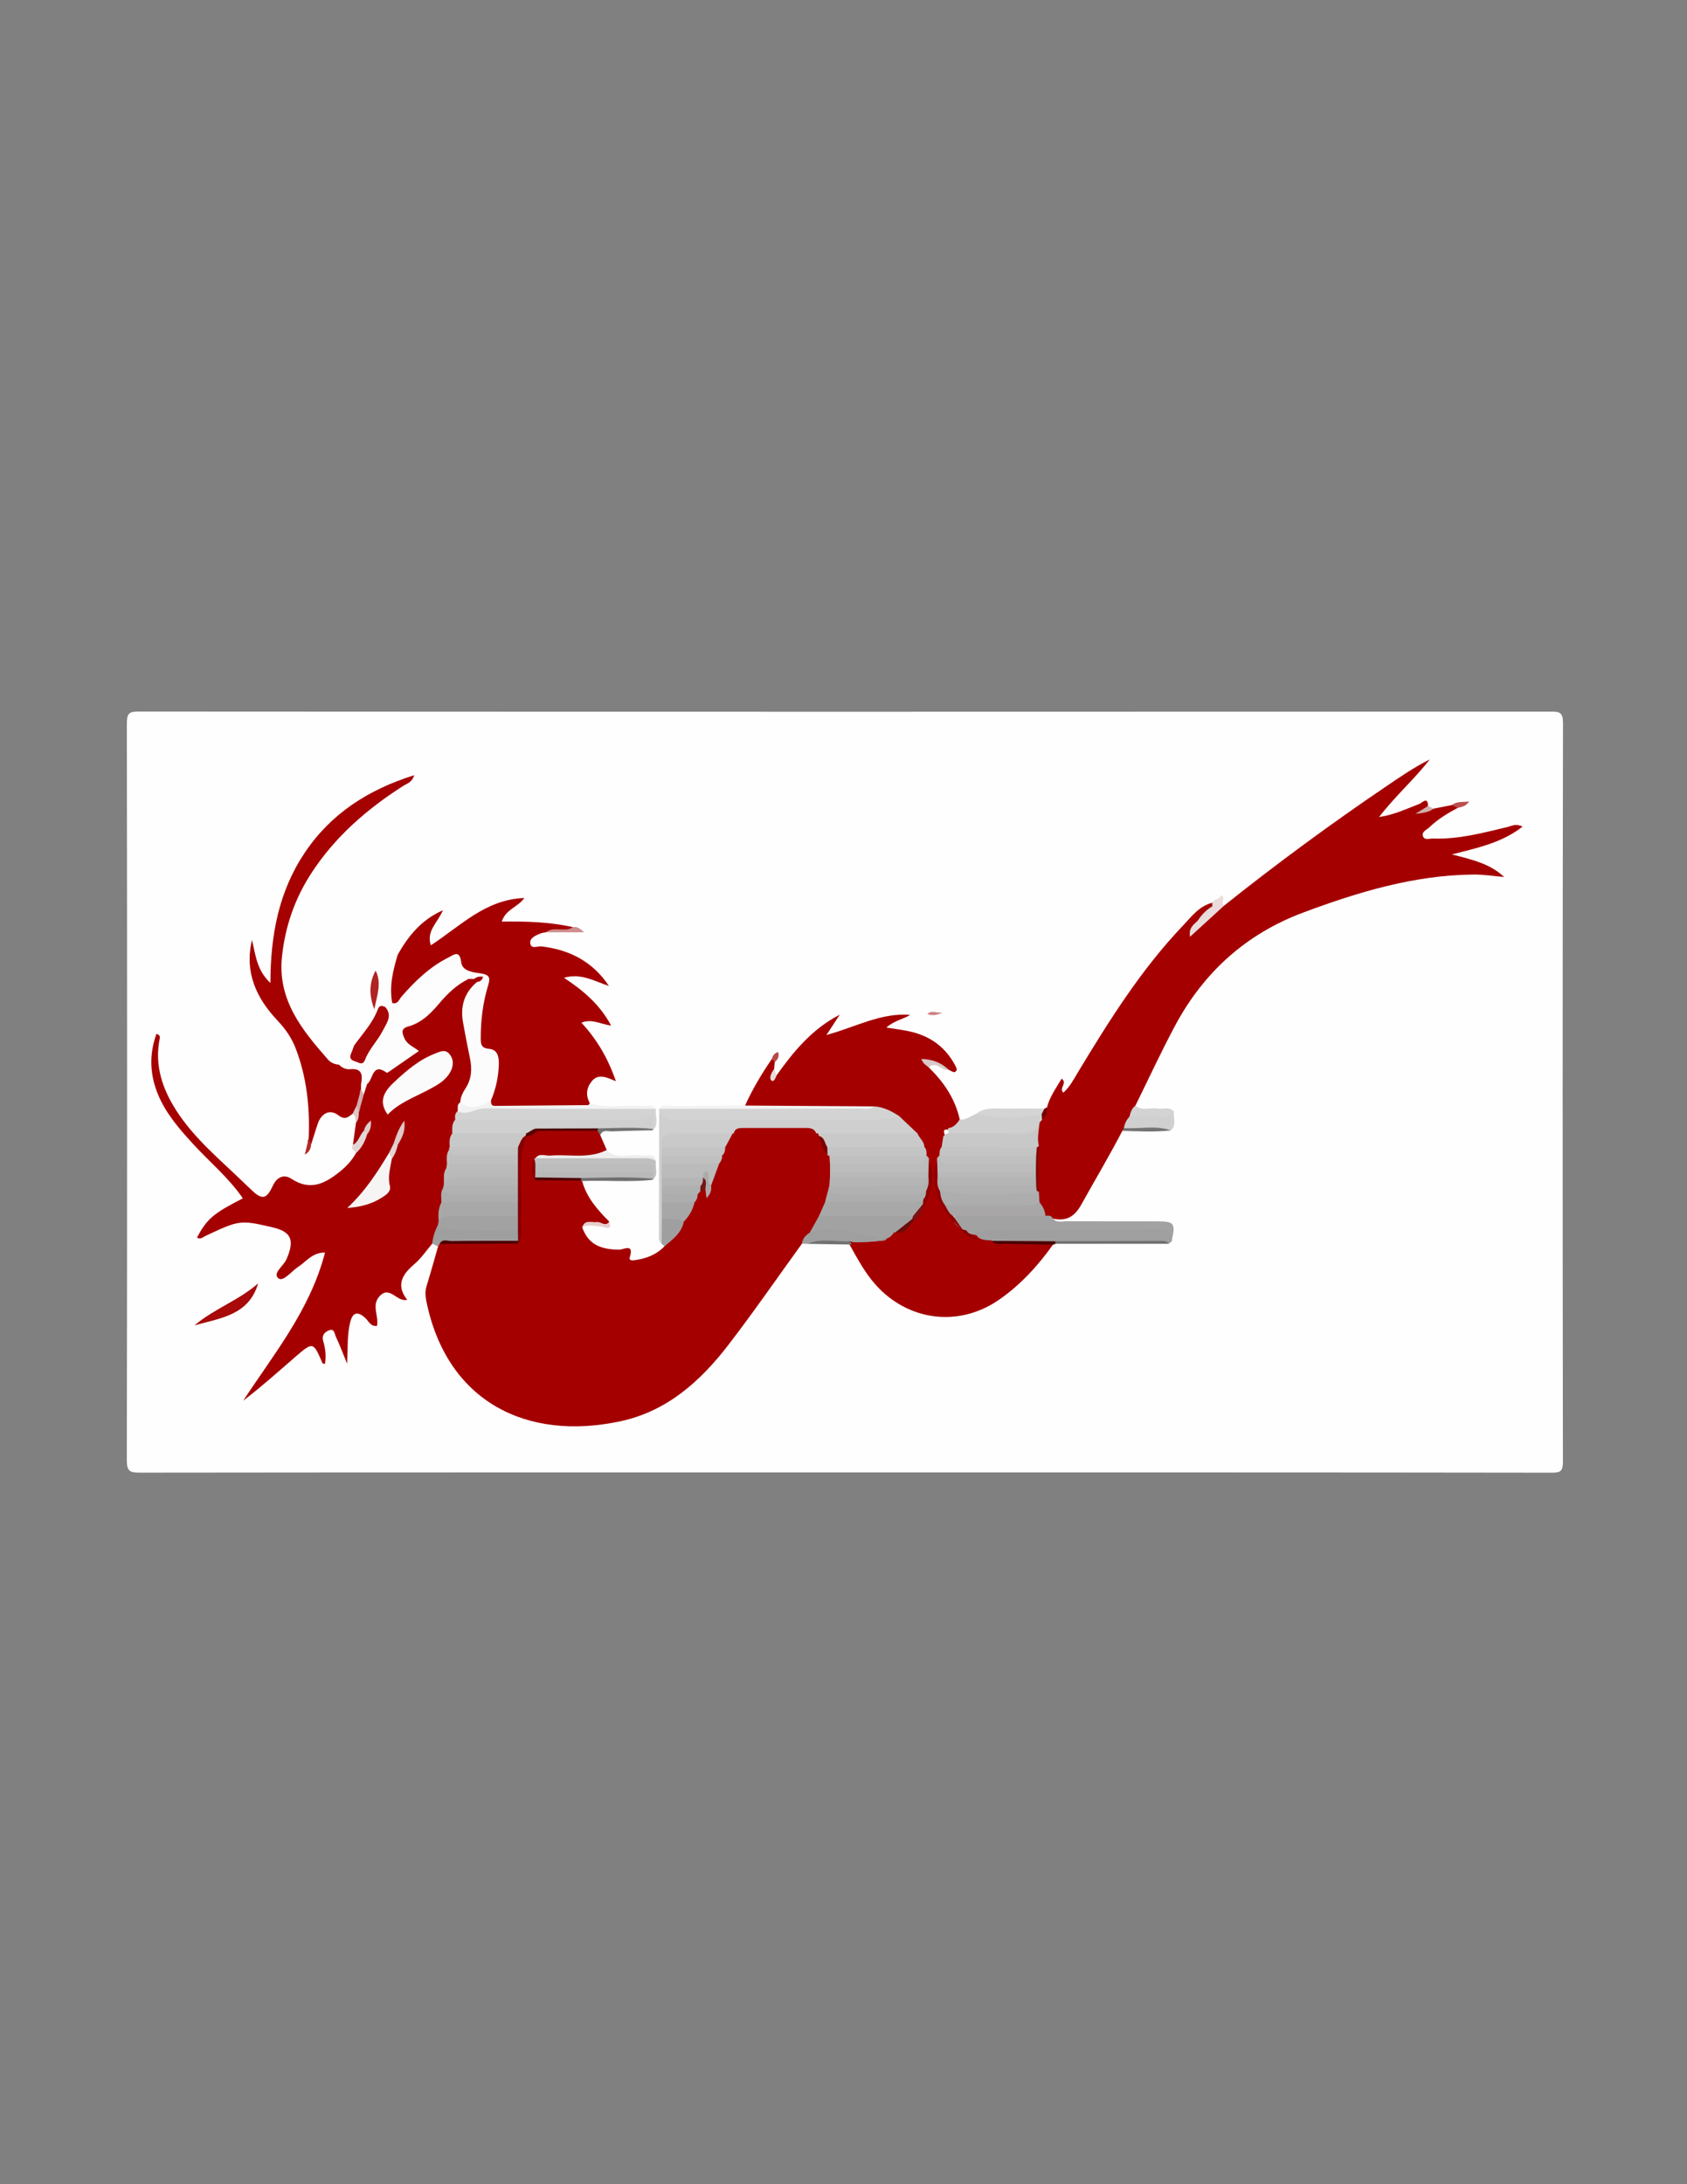 <?xml version="1.0" encoding="utf-8"?>
<!-- Generator: Adobe Illustrator 24.0.0, SVG Export Plug-In . SVG Version: 6.00 Build 0)  -->
<svg version="1.1" id="Calque_1" xmlns="http://www.w3.org/2000/svg" xmlns:xlink="http://www.w3.org/1999/xlink" x="0px" y="0px"
	 viewBox="0 0 612 792" style="enable-background:new 0 0 612 792;" xml:space="preserve">
<rect x="0" y="0" width="612" height="792" fill="#808080" stroke="none"/>
<style type="text/css">
	.st0{fill:#FEFEFE;}
	.st1{fill:#A50000;}
	.st2{fill:#A50101;}
	.st3{fill:#FDFCFC;}
	.st4{fill:#CFCFCF;}
	.st5{fill:#D3D3D3;}
	.st6{fill:#A2A2A2;}
	.st7{fill:#9F9F9F;}
	.st8{fill:#A70606;}
	.st9{fill:#C0C0C0;}
	.st10{fill:#A80909;}
	.st11{fill:#F3F2F2;}
	.st12{fill:#F3F3F3;}
	.st13{fill:#D0D0D0;}
	.st14{fill:#D4D4D4;}
	.st15{fill:#A09F9F;}
	.st16{fill:#EEEEEE;}
	.st17{fill:#EBDCDC;}
	.st18{fill:#6F6F6F;}
	.st19{fill:#AF2424;}
	.st20{fill:#707070;}
	.st21{fill:#490101;}
	.st22{fill:#717171;}
	.st23{fill:#E5D6D6;}
	.st24{fill:#757373;}
	.st25{fill:#D08D8D;}
	.st26{fill:#DAC7C7;}
	.st27{fill:#E8CECE;}
	.st28{fill:#D1ADAD;}
	.st29{fill:#DCC6C6;}
	.st30{fill:#B12A2A;}
	.st31{fill:#BD4E4E;}
	.st32{fill:#D08282;}
	.st33{fill:#E7D9D9;}
	.st34{fill:#B84848;}
	.st35{fill:#700303;}
	.st36{fill:#C9C9C9;}
	.st37{fill:#A9A8A8;}
	.st38{fill:#BCBCBC;}
	.st39{fill:#ADADAD;}
	.st40{fill:#C4C4C4;}
	.st41{fill:#B5B5B5;}
	.st42{fill:#BBBBBB;}
	.st43{fill:#B9B9B9;}
	.st44{fill:#A8A7A7;}
	.st45{fill:#B1B0B0;}
	.st46{fill:#860000;}
	.st47{fill:#4A0101;}
	.st48{fill:#4A0202;}
	.st49{fill:#AEA9A9;}
	.st50{fill:#7E0101;}
	.st51{fill:#880000;}
	.st52{fill:#5B0000;}
	.st53{fill:#731717;}
	.st54{fill:#C9C8C8;}
	.st55{fill:#A8A6A6;}
	.st56{fill:#870808;}
	.st57{fill:#E4DADA;}
	.st58{fill:#FDFDFD;}
	.st59{fill:#FCFBFB;}
	.st60{fill:#A8A8A8;}
	.st61{fill:#A3A2A2;}
	.st62{fill:#F7F4F4;}
	.st63{fill:#B1B1B1;}
	.st64{fill:#C0BFBF;}
	.st65{fill:#BCBBBB;}
	.st66{fill:#DEC8C8;}
	.st67{fill:#D4ABAB;}
	.st68{fill:#E3D4D4;}
	.st69{fill:#DECCCC;}
	.st70{fill:#910000;}
	.st71{fill:#8C0000;}
	.st72{fill:#6E0B0B;}
	.st73{fill:#6D0909;}
	.st74{fill:#7C1111;}
</style>
<g>
	<path class="st0" d="M306.56,533.91c-85.27,0-170.53-0.02-255.8,0.08c-3.49,0-4.76-0.37-4.75-4.43
		c0.15-89.08,0.14-178.16,0.01-267.24c-0.01-3.66,0.82-4.32,4.37-4.32c170.7,0.11,341.4,0.1,512.1,0.03c3.21,0,4.52,0.16,4.52,4.17
		c-0.17,89.25-0.15,178.49-0.03,267.74c0,3.46-0.74,4.07-4.12,4.07C477.42,533.88,391.99,533.91,306.56,533.91z"/>
	<path class="st1" d="M211.19,428.26c1.63,6.01,5.6,10.45,9.84,14.71c-0.56,2.51-2.3,1.41-3.59,1.03c-2.3-0.68-4.41-0.9-6.24,1.01
		c2.07,5.82,6.11,8.11,13.51,8.12c1.46,0,5.41-2.44,3.76,2.75c-0.5,1.56,1.64,1.09,2.57,0.94c3.81-0.62,7.28-2.04,10.02-4.89
		c1.43-3.51,5.19-5.47,6.17-9.28c1.52-2.1,3.08-4.18,3.77-6.75c0.39-1.05,0.84-2.08,1.42-3.04c0.38-0.59,0.84-1.1,1.39-1.54
		c0.8-0.49,1.61-1,2.53-0.24c0.71,1.05,0.26,2.12,0.05,3.11c0.58-1.38,0.67-2.91,0.56-4.46c0.32-2.82,1.74-5.22,2.9-7.72
		c0.43-1.03,0.91-2.04,1.38-3.06c0.47-1.02,0.78-2.11,1.19-3.16c0.95-1.96,1.72-4.04,3.48-5.5c0.43-0.33,0.9-0.59,1.4-0.8
		c9.27-1.38,18.54-1.41,27.8,0.01c0.52,0.13,1.01,0.35,1.47,0.63c0.43,0.27,0.79,0.63,1.06,1.06c1.15,2.27,1.71,4.83,3.29,6.9
		c0.29,0.37,0.54,0.77,0.74,1.19c0.36,0.89,0.48,1.83,0.52,2.78c0.05,0.95,0.05,1.91,0.05,2.86c0.02,0.72,0.01,1.45-0.03,2.17
		c-0.04,0.97-0.18,1.93-0.41,2.87c-0.63,2.05-0.67,4.24-1.44,6.26c-0.57,1.78-1.42,3.44-2.24,5.12c-1,2.03-2.25,3.92-3.48,5.81
		c-1.01,1.48-2.36,2.64-3.7,3.81c-8.86,12.23-17.44,24.67-26.64,36.64c-10.1,13.14-22.19,24.05-38.99,27.71
		c-34.37,7.48-63.35-7.21-70.66-43.65c-0.37-1.85-0.45-3.54,0.12-5.36c1.47-4.74,2.79-9.53,4.16-14.3
		c-0.22-0.66-0.04-1.19,0.53-1.59c4.8-1.69,9.77-0.48,14.64-0.84c4.06-0.3,8.2,0.66,12.18-0.68c1.72-1.35,1.36-3.27,1.37-5.05
		c0.04-7.6,0.03-15.21,0.01-22.81c-0.01-3.23,0.53-6.25,2.58-8.86c1.49-1.57,3.35-2.52,5.37-3.18c6.76-0.58,13.52-0.65,20.28,0.01
		c1.34,0.36,1.56,1.54,1.89,2.63c0.78,1.79,1.55,3.57,2.33,5.36c-1.42,3.44-4.64,3.1-7.42,3.27c-5.42,0.33-10.87-0.06-16.29,0.21
		c-0.45,0.12-0.88,0.31-1.26,0.58c-1.03,2.03-1.8,4.01,0.83,5.48c4.69,0.45,9.43-0.5,14.09,0.6
		C210.57,427.37,210.95,427.74,211.19,428.26z"/>
	<path class="st1" d="M528.81,292.95c-3.67,1.97-7.25,4.09-10.25,7.02c-0.99,0.96-3.01,1.61-2.3,3.36c0.58,1.42,2.39,0.68,3.63,0.73
		c9.26,0.32,18.11-2.05,27-4.19c1.57-0.38,3.07-1.37,5.44-0.13c-7.3,5.72-15.75,7.59-25.65,10.08c7.68,1.94,13.99,3.46,18.98,8.18
		c-3.69-0.31-7.37-0.92-11.06-0.89c-21.61,0.2-41.94,6.36-61.91,13.82c-20.64,7.71-36.04,21.64-46.41,41
		c-5.09,9.5-9.61,19.31-14.38,28.98c-0.49,1.37-0.37,2.92-1.25,4.17c-0.71,1.26-1.25,2.62-2.1,3.8c-0.42,0.45-1.07,0.61-1.39,1.18
		c-4.72,9.06-9.94,17.84-14.91,26.76c-2.52,4.52-5.52,6.06-10.28,5.05c-1.29,0.27-2.47,0.08-3.45-0.9
		c-1.08-1.75-1.77-3.66-2.49-5.58c-0.38-1.34-0.4-2.72-0.44-4.1c-0.02-4.95-0.01-9.89-0.02-14.84c-0.05-2.81-0.13-5.63,0.35-8.42
		c0.2-0.77,0.54-1.49,0.97-2.16c0.77-1.54,2.13-2.7,2.9-4.25c1-3.87,3.29-7.04,5.35-10.48c2.26,1.66-1.12,3.31,0.59,5.06
		c2.39-2.07,3.74-4.78,5.29-7.34c11.31-18.73,22.92-37.27,38.1-53.2c3.1-3.25,5.88-7.14,10.68-8.32c0.64,0.49,0.67,1.11,0.42,1.81
		c-1.7,1.71-3.72,3.14-4.86,5.37c-0.54,0.56-1,1.21-1.73,1.56c3.75-2.32,6.2-6.42,10.62-7.83c19.09-15.24,38.78-29.67,59-43.37
		c4.97-3.37,9.93-6.76,15.42-9.5c-5.58,7.2-12.4,13.13-18.38,20.88c5.73-0.85,10.13-3.08,14.72-4.79c0.71-0.27,3.01-2.89,3.05,0.8
		c-0.51,0.8-1.44,1.25-1.86,2.13c0.96-1.44,2.68-0.42,3.85-1.17c2.22-0.44,4.44-0.87,6.66-1.31
		C527.69,291.69,528.89,291.03,528.81,292.95z"/>
	<path class="st1" d="M128.03,415.11c0.37-2.67,0.74-5.34,1.11-8.01c0.89-1.32,0.2-2.73,0.26-4.1c0.39-2.08,0.92-4.12,1.58-6.13
		c0.48-1.31,0.89-2.65,1.37-3.96c1.61-3.26,2.78-6.53,7.76-6.22c3.08,0.19,5.46-2.87,8.06-4.6c1.28-0.85,0.16-1.62-0.38-2.43
		c-3.84-5.73-3.66-6.36,2.44-9.66c3.56-1.92,6.51-4.53,8.94-7.77c2.85-3.79,6.35-6.75,11.02-8.1c0.78-0.08,1.54,0.02,2.26,0.34
		c0.74,0.45,1.1,1.12,1.1,1.98c-5.42,7.18-5.09,15.1-2.47,23.04c2.39,7.25,0.43,13.62-2.89,19.91c-0.45,1.14-0.9,2.28-1.28,3.45
		c-0.39,1.1-0.66,2.24-0.91,3.39c-0.43,1.57-0.71,3.16-0.96,4.76c-0.38,1.58-0.74,3.16-0.92,4.78c-0.06,0.46-0.17,0.91-0.29,1.36
		c-0.55,1.54-0.55,3.15-0.63,4.75c-0.04,0.69-0.17,1.37-0.35,2.04c-0.53,1.53-0.62,3.11-0.64,4.71c-0.01,0.47-0.07,0.93-0.14,1.39
		c-0.07,0.46-0.18,0.92-0.31,1.37c-0.54,1.58-0.44,3.26-0.74,4.87c-0.55,2.13-0.68,4.31-0.85,6.49c-0.05,0.5-0.16,0.99-0.3,1.47
		c-0.94,2.27-0.62,5.13-3.07,6.72c-2.16,2.52-4.03,5.37-6.54,7.48c-4.44,3.75-6.66,7.66-2.53,12.89c-3.89,0.93-6.32-5.44-10.12-1.21
		c-2.88,3.21-0.15,7.08-0.83,10.64c-2.35,0.37-3.04-1.74-4.28-2.86c-2.76-2.48-4.52-2.1-5.43,1.46c-1.15,4.48-0.88,9.12-1.14,15.13
		c-1.7-4.13-2.77-7.02-4.09-9.78c-0.47-0.98-0.47-3.08-2.46-2.32c-1.62,0.62-2.76,1.83-2.13,3.91c0.81,2.7,1.14,5.45,0.63,8.29
		c-0.37-0.11-0.83-0.12-0.9-0.3c-3.36-7.81-3.39-7.85-9.96-2.17c-6.14,5.32-12.18,10.74-18.79,15.78
		c11.18-17.02,24.3-32.94,29.68-53.72c-4.69,0.01-6.83,3.31-9.73,5.19c-2.45,1.59-5.45,5.59-7.21,4.15
		c-2.18-1.79,1.87-4.44,2.93-6.85c3.04-6.88,1.86-9.99-4.85-11.57c-11.85-2.79-12.12-2.75-24.41,3.01c-1,0.47-1.91,1.5-3.19,0.65
		c3.65-6.8,5.86-8.7,16.64-14.23c-5.11-7.49-12.1-13.21-18.13-19.8c-4.84-5.3-9.54-10.68-12.42-17.35
		c-3.19-7.38-3.55-14.84-0.79-22.49c1.45,0.46,1.29,1.2,1.18,1.76c-1.91,9.57,0.9,18.04,6,26c6.56,10.22,15.9,17.84,24.47,26.16
		c0.84,0.81,1.7,1.59,2.54,2.4c4.02,3.93,5.66,3.85,7.98-1.15c1.58-3.4,4.16-4.35,6.77-2.63c7.11,4.67,12.57,1.54,17.99-2.91
		c2.2-1.81,4.07-3.89,5.47-6.39c0.59-2.65,2.24-4.82,3.26-7.26c0.07-0.33,0.68-0.49,0.33-0.99c0.01,0.3-0.09,0.56-0.34,0.8
		C131.16,412.39,131.18,415.32,128.03,415.11z"/>
	<path class="st1" d="M336.94,387.05c5.42,5.3,9.58,11.35,11.23,18.9c0.12,2.56-1.49,3.47-3.66,3.84c-3-0.84-1.95,1-1.57,2.4
		c0.2,1.17,0.14,2.33-0.16,3.48c-0.32,1.13-0.73,2.23-1.19,3.31c-0.27,0.65-0.58,1.28-0.87,1.91c-1.47,9.4,0.07,17.74,8.3,23.73
		c0.88,0.31,1.71,0.73,2.44,1.32c2.52,2,5.18,3.62,8.6,3.31c0.54,0.01,1.05,0.09,1.57,0.21c5,0.23,10-0.01,14.99,0.14
		c1.92,0.06,4.09-0.41,5.38,1.72c-5.55,7.74-11.9,14.72-19.81,20.13c-14.48,9.91-32.81,7.53-44.56-5.62
		c-3.92-4.39-6.62-9.51-9.45-14.57c0.12-0.22,0.24-0.44,0.36-0.66c3.17-1.86,6.87-0.18,10.11-1.53c1.73-0.62,3.15-1.83,4.85-2.5
		c0.42-0.15,0.85-0.24,1.29-0.31c3.08-0.46,4.58-3.04,6.59-4.93c1.26-1.31,2.16-2.85,2.99-4.45c2.32-5.1,2.91-10.39,1.89-15.88
		c-0.31-0.61-0.59-1.23-0.85-1.86c-0.43-1.01-0.75-2.07-1.15-3.09c-0.53-1.65-1.69-2.95-2.5-4.44c-1.78-2.39-4.38-3.88-6.47-5.92
		c-3.2-2.17-6.85-2.89-10.6-3.32c-12.63,0.01-25.24,0.05-37.85-0.02c-2.25-0.01-4.72,0.55-6.54-1.5c2.69-5.93,6.01-11.51,9.7-16.86
		c0.93-0.2,1.46-0.01,1.06,1.09c-0.08,0.86-0.17,1.72-0.25,2.57c0.17,0.8-1.58,2.41,0.93,2.24c6.2-8.68,12.91-16.84,22.89-21.95
		c-1.44,2.19-2.87,4.39-4.82,7.36c10.53-2.86,19.81-8.17,30.4-7.3c-2.7,1.63-5.86,2.1-8.66,4.6c3.17,0.52,6.01,0.83,8.77,1.47
		c7.18,1.65,12.67,5.63,16.16,12.2c0.44,0.82,1.14,1.93-0.15,2.46c-0.53,0.22-1.45-0.53-2.2-0.84c-2.02-0.99-3.86-2.39-6.2-2.62
		C336.3,385.13,336.51,386.03,336.94,387.05z"/>
	<path class="st1" d="M144.31,346.11c3.79-6.59,8.3-12.45,16.36-16.04c-1.86,4.52-6.07,7.35-4.39,12.71
		c10.69-6.93,19.82-16.67,33.93-17.16c-2.21,3.27-6.75,4.05-8.17,8.54c8.89-0.11,17.43,0.14,25.81,2.03
		c-0.35,2.54-2.3,1.01-3.48,1.28c-2.06,0.46-4.29-0.52-6.33,0.58c-0.65,0.13-1.34,0.17-1.94,0.42c-1.7,0.71-3.95,1.59-3.74,3.52
		c0.26,2.34,2.7,1.01,4.14,1.18c10.2,1.24,18.54,5.54,24.4,14.33c-5.16-1.65-9.97-4.75-16.3-2.96c6.95,4.62,12.96,9.59,17.11,17.36
		c-3.95-0.57-6.92-2.6-10.79-1.07c5.59,6.02,9.59,12.76,12.52,21.25c-3.33-1.46-6.42-2.91-8.78,0c-1.91,2.36-2.27,5.11-0.69,7.91
		c-0.06,2.16-1.82,2.21-3.19,2.24c-9.89,0.25-19.79,0.24-29.68,0.02c-1.34-0.03-2.61-0.41-3.41-1.66c-0.8-3.74,1-7.14,1.53-10.7
		c0.57-3.87,0.68-7.2-3.66-9.17c-3.14-1.43-3.03-4.57-2.68-7.39c0.6-4.93,1.09-9.91,2.43-14.71c0.79-2.83,0.22-4.35-2.9-4.83
		c-1.96-0.3-4.12-1.15-5.09-2.86c-2.23-3.9-4.77-2.58-7.32-0.79c-4.76,3.32-9.32,6.89-12.88,11.57c-1.11,1.45-2.44,3.32-4.41,2.49
		c-1.89-0.8-1.54-3.05-1.39-4.84C141.7,354.81,141.85,350.19,144.31,346.11z"/>
	<path class="st2" d="M127.9,403.88c-1.64,1.16-2.68,2.4-5.24,0.47c-3.16-2.39-6.28-0.51-7.53,3.51c-0.73,2.35-1.49,4.69-2.24,7.04
		c-1.86-0.02-1.21-1.14-0.91-2.1c0.47-11.23-0.68-22.21-4.77-32.78c-1.46-3.78-3.68-6.93-6.48-9.9
		c-7.76-8.19-12.11-17.62-9.32-29.24c1.33,5.23,1.63,10.87,6.69,15.55c0.01-17.29,3.03-33.15,12.42-47.18
		c9.52-14.22,23.01-22.9,39.73-28.15c-0.74,2.62-2.67,3.04-4.02,3.9c-13.03,8.32-24.49,18.25-33.06,31.28
		c-6.15,9.34-9.72,19.54-10.88,30.66c-1.64,15.69,7.32,26.58,16.71,37.28c0.93,1.06,2.4,1.76,3.98,1.83c0.56,0.42,1.19,0.4,1.86,0.4
		c6.76-0.01,7.75,1.08,7.15,7.78c-0.86,2.17-1.09,4.52-1.9,6.71C129.72,402.18,129.01,403.18,127.9,403.88z"/>
	<path class="st3" d="M130.98,394.89c0.01-0.65-0.07-1.31,0.04-1.95c0.56-3.28,0.29-5.67-4.12-5.24c-1.28,0.13-2.87-0.49-3.93-1.66
		c4.07-0.52,2.14-5.8,5.48-6.9c0.61,0.87,0.37,1.91,0.59,2.85c0.41,1.79,1.68,2.43,2.62,0.73c3.14-5.65,8.31-10.4,8.1-17.59
		c1.87-3.02,0.32-6.47,1.25-9.66c0.93-3.2,0.29-6.91,3.3-9.38c-1.73,5.73-3.16,11.49-2.02,17.6c2.04,0.59,2.49-1.3,3.34-2.28
		c4.94-5.68,10.3-10.84,17.09-14.24c1.92-0.96,4-2.86,4.59,1.74c0.44,3.38,4.47,3.64,7.28,4.09c3.07,0.48,3.3,1.63,2.5,4.27
		c-1.9,6.22-2.7,12.63-2.69,19.15c0,2.16,0.12,3.67,3.06,3.9c3.15,0.24,3.58,3.14,3.5,5.7c-0.15,4.48-1.07,8.85-2.85,13
		c-1.76,2.79-7.4,4.78-10.22,3.57c-1.33-0.57-1.55-1.58-0.94-2.83c0.1-1.88,0.88-3.52,1.88-5.04c2.25-3.41,2.48-7.06,1.67-10.94
		c-0.91-4.36-1.77-8.73-2.54-13.11c-1.02-5.8,0.47-10.77,5.11-14.61c0.7-1.45,0.12-1.59-1.1-1.07c-0.64-0.02-1.29-0.04-1.93-0.05
		c-2.92-0.58-4.69-2.33-5.22-5.22c-7.85,4.23-13.93,10.45-19.67,17.07c-0.22,0.25-0.61,0.44-0.67,0.72
		c-1.79,7.97-7.94,13.71-10.8,21.12c-0.53,1.37-0.73,2.9-0.49,4.42c-0.42,1.29-0.83,2.57-1.25,3.86
		C130.07,396.99,130.62,395.89,130.98,394.89z"/>
	<path class="st4" d="M326.13,404.65c2.23,2.11,4.46,4.22,6.7,6.33c-1.4,1.44-3.25,1.54-5.06,1.56c-8.59,0.1-17.18,0.09-25.76,0.01
		c-1.85-0.02-3.62-0.31-5.12-1.52c-0.26-0.04-0.53-0.07-0.79-0.11c-1.42-0.85-2.84-1.51-4.61-1.48c-6.93,0.09-13.86,0.07-20.79,0.01
		c-1.76-0.02-3.25,0.38-4.5,1.6l-0.38-0.1c-3.08,2.3-6.67,1.32-10.06,1.47c-3.29,0.15-6.59-0.03-9.89,0.07
		c-2.11,0.06-3.98,0.5-4.36,3.04c-0.1,1.07-0.01,2.15-0.11,3.22c-0.01,1.07,0.04,2.14-0.02,3.21c0.02,1.59,0,3.18-0.02,4.77
		c0,1.06,0.04,2.11,0,3.17c0.03,1.07,0.02,2.13,0.01,3.2c0.08,1.09,0.01,2.19,0.03,3.28c0.11,1.99,0.04,3.98,0.04,5.97
		c-0.09,2.94,0.76,6.03-1.42,8.62c-1.27-0.97-0.99-2.37-0.99-3.66c0.02-14.75,0.06-29.5,0.09-44.26c3.96,1.49,8.09,1.41,12.23,1.39
		c23.27-0.08,46.55,0.12,69.82-0.12C322.84,404.31,324.47,404.68,326.13,404.65z"/>
	<path class="st5" d="M326.13,404.65c-2.54,1.22-5.25,1.35-8,1.34c-24.36-0.01-48.71-0.04-73.07,0.04
		c-2.64,0.01-4.87-0.17-5.94-2.99c-0.04-0.33-0.07-0.65-0.07-0.98c1.69-1.07,3.56-0.53,5.33-0.53c22.38-0.04,44.75-0.02,67.13-0.04
		c1.81,0,3.65,0.3,5.43-0.31C320.39,401.31,323.31,402.86,326.13,404.65z"/>
	<path class="st6" d="M351.02,446.8c-0.32-0.86-1.05-0.89-1.8-0.91c-1.71-1.6-5.25-2.57-2.04-5.89c9.61-1.22,19.24-0.53,28.86-0.41
		c1.2,0.02,2.22,0.65,3.21,1.27c1.06-0.09,2.14-0.25,2.7,0.99c1.46,1.67,3.42,0.96,5.16,0.97c10.82,0.07,21.64,0.03,32.46,0.04
		c6.51,0,6.98,0.65,5.44,7.32c-1.57-1.55-3.32-2.62-5.66-2.61c-21.61,0.1-43.22-0.48-64.82,0.32
		C353.34,447.62,352.02,447.74,351.02,446.8z"/>
	<path class="st5" d="M165.13,405.98c-0.12-1.14-0.14-2.25,0.88-3.07c16.66-2.87,33.46-0.93,50.19-1.33
		c7.25-0.17,14.56-0.75,21.8,0.49c-0.5,2.57,1.27,5.49-1.15,7.78c-0.36-0.42-0.62-0.9-0.78-1.41c-0.22-1.24-0.95-1.34-2.14-1.3
		c-20.53,0.68-41.06,0.22-61.59,0.32C169.85,407.47,167.33,407.4,165.13,405.98z"/>
	<path class="st7" d="M353.85,447.02c2.7-0.87,5.45-1.1,8.3-1.09c19.38,0.06,38.75,0.1,58.13-0.03c3.24-0.02,5.15,0.64,4.75,4.28
		c-0.35,0.27-0.7,0.54-1.05,0.81c-4.88-1.19-9.83-0.43-14.75-0.51c-8.76-0.15-17.53-0.04-26.29-0.04
		c-7.71-0.32-15.45,0.66-23.15-0.51l-0.22-0.18l-0.28,0.04C357.1,449.59,354.76,449.7,353.85,447.02z"/>
	<path class="st4" d="M343.97,409.07c2.03-0.2,3.13-1.64,4.2-3.12c2.22,0.21,3.89-1.19,5.78-1.98c7.91-0.63,15.83-0.56,23.76-0.28
		c0.94,0.67,0.81,1.48,0.31,2.35c-0.3,0.34-0.6,0.68-0.9,1.02c-0.41,4.63-3.31,5.7-7.43,5.5c-7.93-0.39-15.9,0.61-23.81-0.6
		C344.6,411.42,343.73,410.61,343.97,409.07z"/>
	<path class="st7" d="M156.81,450.94c0.2-2.53,1.1-4.85,2.2-7.11c7.9,0.96,15.84,0.95,23.78,0.85c1.96-0.02,4.02-0.32,5.56,1.38
		c0.13,1.44,0.63,2.93-0.49,4.22c-7.88,0.36-15.77,0.02-23.65,0.19c-1.58,0.03-3.29-0.59-4.75,0.59c-0.18,0.31-0.36,0.63-0.54,0.94
		C158.22,451.65,157.51,451.3,156.81,450.94z"/>
	<path class="st8" d="M139.76,365.14c2.77,3.16,0.43,5.95-0.89,8.57c-1.84,3.68-4.95,6.62-6.44,10.55
		c-0.87,2.29-2.28,0.98-3.63,0.59c-1.64-0.48-2.13-1.34-1.4-2.93c0.41-0.89,0.7-1.85,1.04-2.78c3.05-4.27,6.76-8.13,8.62-13.16
		C137.68,364.34,138.63,364.67,139.76,365.14z"/>
	<path class="st7" d="M323.95,446.97c-0.88,1.32-2.93,1.23-3.51,2.91c-4.23,0.53-8.47,0.68-12.73,0.57
		c-4.92,0.34-9.9-0.69-14.78,0.58c-0.66-0.02-1.33-0.04-1.99-0.06c0.19-1.88,1.35-3.07,2.83-4.04c1.24-1.44,2.78-2.33,4.72-2.38
		c6.93-0.19,13.87-0.28,20.8,0.06C321.14,444.69,322.89,445.22,323.95,446.97z"/>
	<path class="st9" d="M237.98,421.05c-0.49,2.22,1.07,4.8-1.14,6.73c-0.35-0.39-0.62-0.83-0.84-1.31c-0.29-0.74-0.43-1.53-0.81-2.24
		c-1.62-1.28-3.52-0.73-5.28-0.74c-9.77-0.07-19.55-0.01-29.32-0.04c-2.14-0.01-4.33,0.21-6.29-0.98c-0.85-0.7-0.76-1.57-0.45-2.49
		l0.38,0.02c0.57-0.38,1.19-0.5,1.87-0.5c12.69,0,25.37-0.08,38.06,0C235.64,419.51,237.19,419.34,237.98,421.05z"/>
	<path class="st10" d="M93.65,465.35c-3.39,11.63-13.8,12.59-23.09,15.24C77.64,474.58,86.66,471.51,93.65,465.35z"/>
	<path class="st11" d="M237.99,402.08c-20.7-0.03-41.4,0.05-62.09-0.18c-3.4-0.04-6.4,2.77-9.89,1.01c0.22-1.08-0.4-2.42,0.95-3.16
		c1.93,2.39,7.56,2.02,11.15-0.74c0.09,0.94-0.1,2,1.44,1.99c11.27-0.1,22.54-0.17,33.81-0.28c0.21,0,0.42-0.46,0.62-0.71
		c6.07,2.1,12.34,0.45,18.49,1.01C234.34,401.19,236.45,400.21,237.99,402.08z"/>
	<path class="st12" d="M316.94,401.18c-1.57,1.4-3.49,0.78-5.25,0.79c-24.21,0.06-48.43,0.08-72.64,0.1
		c1.39-1.76,3.35-1.02,5.07-1.04c8.73-0.11,17.46-0.11,26.19-0.15C285.86,400.98,301.4,401.08,316.94,401.18z"/>
	<path class="st13" d="M407.69,409.04c0.31-1.56,0.95-2.96,2.05-4.12c2.66-1.97,5.75-1.31,8.7-1.34c2.49-0.02,4.95-0.27,7.42-0.53
		c-0.31,2.29,1.14,4.86-1.09,6.85C419.12,408.7,413.33,410.27,407.69,409.04z"/>
	<path class="st14" d="M377.88,403.99c-7.98,1.65-15.96,1.65-23.93-0.01c3.46-2.75,7.56-1.93,11.48-2c4.49-0.07,8.98,0,13.48,0.01
		C379.58,403.18,378.66,403.54,377.88,403.99z"/>
	<path class="st15" d="M240.02,450.97c0.03-2.99,0.06-5.99,0.08-8.98c2.92-1.86,5.65-2.16,7.97,0.96c-0.81,4.19-4.08,6.46-7.02,8.98
		C240.71,451.61,240.36,451.29,240.02,450.97z"/>
	<path class="st16" d="M237.98,421.05c-1.72-1.32-3.74-1.06-5.7-1.06c-12.69,0-25.38,0.01-38.06,0.01c1.46-2.04,3.56-0.82,5.34-0.97
		c6.86-0.59,13.95,1.31,20.54-2.04c3.72,3.81,8.46,1.19,12.65,2.02C234.59,419.37,237.31,417.65,237.98,421.05z"/>
	<path class="st5" d="M425.86,403.04c-2,2.88-5.02,1.83-7.7,1.92c-2.8,0.1-5.61-0.02-8.41-0.05c0.36-1.53,0.8-3.02,2.15-4.02
		c2.43,2.11,5.34,0.6,7.99,1.07C421.87,402.32,424.16,401.06,425.86,403.04z"/>
	<path class="st17" d="M439.8,328.63c0-0.43-0.01-0.86-0.01-1.29c0.55-1.61,2.77-1.04,3.12-2.72c2.16,0.8-0.54,2.92,1.33,3.62
		c-4.18,3.81-8.35,7.63-12.53,11.44c-0.53-3.22,1.26-4.39,2.74-5.77C436.39,332.31,438.12,330.49,439.8,328.63z"/>
	<path class="st18" d="M382.8,450.09c12.69-0.04,25.38-0.09,38.07-0.12c1.14,0,2.35-0.14,3.11,1.03c-13.68,0-27.36,0-41.05,0
		c-0.26-0.17-0.37-0.36-0.32-0.57C382.66,450.2,382.72,450.09,382.8,450.09z"/>
	<path class="st19" d="M136.26,351.94c2.25,4.39,0.63,8.64-0.48,14.03C133.71,360.46,134.02,356.16,136.26,351.94z"/>
	<path class="st20" d="M236.83,427.4c0,0,0.01,0.38,0.01,0.38c-8.53,1-17.1,0.1-25.65,0.48c-0.22,0.01-0.41-0.06-0.57-0.22
		c-0.03-0.7,0.25-1.25,0.83-1.65c7.64-1.58,15.35-0.68,23.03-0.56C235.47,425.84,236.32,426.45,236.83,427.4z"/>
	<path class="st21" d="M382.8,450.09c0.01,0.31,0.06,0.61,0.13,0.91c-0.29,0.15-0.59,0.26-0.92,0.32
		c-5.72-0.1-11.44-0.16-17.16-0.32c-1.73-0.05-3.65,0.59-5.07-1.06C367.46,449.99,375.13,450.04,382.8,450.09z"/>
	<path class="st22" d="M236.89,409.35c-0.13,0.16-0.14,0.32-0.04,0.5c-4.94,0.12-9.87,0.19-14.81,0.4
		c-1.49,0.06-3.42-0.84-4.26,1.38c-0.35-0.55-0.69-1.1-1.04-1.64c-0.09-0.7,0.17-1.24,0.76-1.62
		C224.02,407.52,230.58,405.88,236.89,409.35z"/>
	<path class="st23" d="M133.2,411.24c-0.74,2.65-2,4.99-4.03,6.88c-0.42-0.99-2.33-1.42-1.13-3.01c2.16-1.06,2.39-3.65,4.03-5.12
		C133.05,409.86,133.69,410.03,133.2,411.24z"/>
	<path class="st24" d="M407.69,409.04c5.69,0.39,11.47-1.11,17.08,0.85c-5.87,0.68-11.75,0.31-17.62,0.17
		C407.32,409.72,407.51,409.38,407.69,409.04z"/>
	<path class="st25" d="M198.05,338.05c2.94-2.35,6.81,0.2,9.81-1.86c1.39-0.28,2.44,0.34,4.05,1.86
		C206.85,338.05,202.45,338.05,198.05,338.05z"/>
	<path class="st26" d="M336.94,387.05c-0.98-0.77-2.13-1.39-2.68-3.06c3.95,0.08,7.18,1.32,9.9,3.91
		C341.64,388.59,339.69,384.41,336.94,387.05z"/>
	<path class="st22" d="M292.93,451.03c4.96-2.19,10.16-0.65,15.24-0.94c0.35,0.25,0.63,0.57,0.84,0.95l-0.37,0.27
		c0,0-0.46-0.04-0.45-0.04C303.11,451.19,298.02,451.11,292.93,451.03z"/>
	<path class="st27" d="M211.19,445.02c0.98-2.94,3.41-1.65,5.36-1.9c1.5-0.19,3.06,1.87,4.47-0.15c1.33,3.54-1.76,1.93-2.58,1.86
		C216,444.65,213.6,443.79,211.19,445.02z"/>
	<path class="st28" d="M520.05,293.22c-1.6,1.24-3.48,1.57-6.59,1.89c2.15-1.33,3.37-2.09,4.6-2.85
		C518.72,292.58,519.39,292.9,520.05,293.22z"/>
	<path class="st29" d="M127.9,403.88c0.46-0.93,0.92-1.87,1.38-2.8c1.88,0.04,1.15,1.2,0.92,2.15c-0.09,1.36-0.03,2.76-1.06,3.86
		C128.76,406.02,129.32,404.57,127.9,403.88z"/>
	<path class="st30" d="M111.98,412.8c0.3,0.7,0.61,1.4,0.91,2.1c-0.15,1.42-0.49,2.76-2.32,3.76
		C111.04,416.71,111.51,414.75,111.98,412.8z"/>
	<path class="st31" d="M528.81,292.95c-0.7-0.35-1.4-0.69-2.1-1.04c1.78-1.41,3.83-0.99,6.27-1.29
		C531.7,292.52,530.16,292.55,528.81,292.95z"/>
	<path class="st32" d="M341.81,367.21c-2.33,1.09-3.74,1.06-5.39,0.52C337.85,366.22,339.32,367.25,341.81,367.21z"/>
	<path class="st33" d="M281.76,389.91c-0.43,0.96-1.07,2.76-1.99,1.82c-0.83-0.84,0.05-2.83,1.06-4.06
		C281.14,388.42,281.45,389.17,281.76,389.91z"/>
	<path class="st34" d="M281.08,385.1c-0.35-0.36-0.71-0.72-1.06-1.09c0.27-1.13,0.76-2.08,2.27-2.54
		C282.76,383.05,282.21,384.15,281.08,385.1z"/>
	<path class="st35" d="M377.88,403.99c0.34-0.67,0.68-1.33,1.03-2c0.26-0.19,0.56-0.32,0.88-0.37c0.17,1.78-0.51,3.21-1.77,4.42
		C377.97,405.35,377.92,404.67,377.88,403.99z"/>
	<path class="st36" d="M296.88,411.03c11.98-0.02,23.96-0.03,35.95-0.05c0.65,1.73,2.49,2.85,2.48,4.92
		c-1.06,1.28-2.54,1.54-4.04,1.52c-9.93-0.09-19.87,0.46-29.8-0.29c-2.64-0.77-3.05-3.41-4.42-5.25
		C297,411.59,296.95,411.31,296.88,411.03z"/>
	<path class="st37" d="M297.09,440.97c0.73-1.67,1.46-3.34,2.2-5c1.96-1.58,4.3-1.48,6.62-1.48c9.42,0,18.84-0.01,28.26-0.01
		c1.22,0.2,1.27,1.1,1.23,2.06c-1.64,2.06-2.45,4.94-5.5,5.62c-9.57,0.78-19.16,0.3-28.74,0.28
		C299.67,442.43,298.17,442.22,297.09,440.97z"/>
	<path class="st6" d="M297.09,440.97c11.36,0.02,22.72,0.04,34.08,0.06c0.22,0.43,0.17,0.84-0.09,1.23
		c-1.91,1.81-3.32,4.28-6.31,4.61c0,0-0.46,0.04-0.46,0.04l0,0c-0.11,0.15-0.81,1.15-1.43,1.58c-0.11,0.07-0.22,0.14-0.22,0.14
		c-0.23,0.14-0.54,0.3-0.93,0.43c0,0-0.39,0.09-0.83,0.07c-1.38-0.09-13.53-2.76-17.31-3.25c-2.3-0.3-5.61-0.32-9.81,1.03
		C294.88,444.94,295.98,442.95,297.09,440.97z"/>
	<path class="st36" d="M240.03,415.99c-0.57-3.82,0.83-5.28,4.89-5.09c6.95,0.32,13.93,0.07,20.89,0.05
		c-0.91,1.7-1.82,3.39-2.73,5.09C255.39,418.33,247.71,418.43,240.03,415.99z"/>
	<path class="st38" d="M336.09,418.9c0.3,0.36,0.59,0.72,0.89,1.08c0.64,1.86,0.94,3.7-0.26,5.47c-2.11,1.31-4.48,0.9-6.76,0.92
		c-7.59,0.05-15.18,0.05-22.76,0c-2.12-0.01-4.34,0.29-6.09-1.4c-0.01-1-0.02-2-0.02-3c2.26-1.89,4.98-1.6,7.62-1.54
		c7.16,0.19,14.32,0.08,21.48,0.07c1.79,0,3.72,0.35,5.12-1.28C335.57,419.12,335.83,419.01,336.09,418.9z"/>
	<path class="st39" d="M334.92,434.97c-1.94,1.29-4.13,1-6.27,1.01c-9.79,0-19.57,0-29.36,0c0.52-2.03,1.04-4.07,1.57-6.1
		c0.26,0.11,0.52,0.23,0.79,0.34c1.55,1.74,3.65,1.27,5.58,1.29c9.43,0.12,18.86-0.12,28.29,0.1
		C337.24,433.06,336.21,434.04,334.92,434.97z"/>
	<path class="st40" d="M300.15,415.98c11.72-0.03,23.44-0.05,35.16-0.08c0.89,0.83,0.81,1.93,0.79,3c0,0-0.25,0.16-0.25,0.16
		c-1.14,1.13-2.6,1.36-4.11,1.38c-9.07,0.12-18.14-0.04-27.21-0.04c-1.37,0-2.57-0.53-3.65-1.36c-0.22-0.05-0.43-0.07-0.65-0.08
		C299.17,417.99,299.28,417,300.15,415.98z"/>
	<path class="st41" d="M300.85,429.87c0.08-0.97,0.15-1.93,0.23-2.9c0.94-0.83,2.09-0.96,3.27-0.96c9.65-0.04,19.3-0.05,28.95,0.01
		c1,0.01,2,0.09,2.83,0.77c1.22,2.46,0.04,4.2-2.24,4.3c-10.52,0.49-21.05,0.94-31.56-0.22c-0.5-0.06-0.83-0.52-1.22-0.82
		L300.85,429.87z"/>
	<path class="st9" d="M300.87,419.04c11.66,0.01,23.32,0.01,34.98,0.02c0.43,3.15-1.75,2.92-3.77,2.92
		c-10.33-0.01-20.66-0.01-30.99-0.01C301.02,421,300.94,420.02,300.87,419.04z"/>
	<path class="st42" d="M240.05,426.99c0-1.67,0-3.33-0.01-5c6.95-2.39,13.89-2.41,20.84-0.02c-0.98,2.65-1.95,5.3-2.93,7.95
		c-2.03,0.19-1.67-1.4-1.93-2.56c-0.06-0.28,0.47-0.87-0.18-0.79c-0.29,0.03-0.59,0.7-1.01,1.01c-0.47,0.26-0.95,0.43-1.47,0.55
		C248.88,428.19,244.3,429.54,240.05,426.99z"/>
	<path class="st43" d="M335.98,426.98c-11.63,0-23.27,0-34.9-0.01c0.01-0.67,0.02-1.33,0.03-2c11.9,0,23.8,0,35.7,0
		c0.8,0.5,0.65,1.22,0.44,1.95C336.85,427.28,336.42,427.31,335.98,426.98z"/>
	<path class="st40" d="M240.03,415.99c7.69,0.02,15.37,0.04,23.06,0.06c-0.05,1.11-0.18,2.19-1.13,2.95
		c-7.31,2.35-14.61,2.36-21.92,0C240.03,417.99,240.03,416.99,240.03,415.99z"/>
	<path class="st44" d="M248.07,442.95c-2.52-1.46-5.29-0.87-7.97-0.96c0-2-0.01-4-0.01-6c3.95-2.19,7.9-2.29,11.86-0.03
		C251.35,438.67,250.02,440.99,248.07,442.95z"/>
	<path class="st9" d="M240.03,418.99c7.31,0,14.61,0,21.92,0c0.13,1.16-0.41,2.09-1.07,2.98c-6.95,0.01-13.9,0.01-20.84,0.02
		C240.04,420.99,240.04,419.99,240.03,418.99z"/>
	<path class="st45" d="M240.08,432.98c0-1-0.01-2-0.01-3c4.51-2.42,9.11-1.9,13.75-0.46c0.85,0.79,0.78,1.66,0.2,2.56
		c-0.31,0.31-0.62,0.63-0.93,0.94C248.74,435.17,244.41,435.24,240.08,432.98z"/>
	<path class="st46" d="M187.94,449.93c-0.02-1.32-0.04-2.64-0.06-3.96c-1.12-1.41-1.21-3.08-1.19-4.77
		c-0.03-1.62-0.04-3.24,0.01-4.85c0-1.04-0.03-2.09,0.02-3.13c0-1.02,0-2.03,0.03-3.05c-0.01-1,0.01-1.99,0.02-2.99
		c-0.02-0.74-0.01-1.47,0-2.21c-0.01-0.97,0.01-1.95,0.01-2.92c-0.01-0.97,0-1.94,0.02-2.91c0.01-0.97,0.07-1.94,0.25-2.91
		c0.57-1.89,1.1-3.82,3.35-4.44c0.23,0.09,0.45,0.18,0.68,0.27c-3.93,9.55-1.19,19.56-2.06,29.32c-0.29,3.18,1.12,6.56-1.04,9.53
		c-0.3-0.21-0.41-0.42-0.32-0.64C187.75,450.04,187.85,449.93,187.94,449.93z"/>
	<path class="st39" d="M240.08,432.98c4.34,0.01,8.67,0.03,13.01,0.04c0,1.12-0.3,2.13-1.14,2.93c-3.95,0.01-7.91,0.02-11.86,0.03
		C240.09,434.98,240.08,433.98,240.08,432.98z"/>
	<path class="st1" d="M266.19,411.05c0.35-1.99,1.9-2.03,3.4-2.04c7.61-0.02,15.23-0.02,22.84,0c1.52,0,3.01,0.19,3.66,1.91
		C286.12,409.64,276.15,409.32,266.19,411.05z"/>
	<path class="st47" d="M187.94,449.93c0.03,0.33,0.04,0.65,0.03,0.98c-9.51,0.05-19.01,0.1-28.52,0.15
		c1.03-2.03,2.91-1.03,4.37-1.05C171.86,449.89,179.9,449.94,187.94,449.93z"/>
	<path class="st21" d="M216.91,409.15c0.01,0.29-0.05,0.57-0.17,0.84c-7.23,0.02-14.46,0.03-21.68,0.05
		c-0.3-0.68-0.14-1.22,0.47-1.62C202.7,407.37,209.88,406.11,216.91,409.15z"/>
	<path class="st48" d="M210.87,427.16c-0.03,0.31-0.12,0.6-0.26,0.88c-5.5-0.03-11-0.06-16.5-0.09c-0.37-0.65-0.24-1.17,0.39-1.57
		C200.01,425.56,205.54,424.27,210.87,427.16z"/>
	<path class="st49" d="M255.05,427.04c-0.01-0.83-0.02-1.8,0.84-2.11c1.35-0.48,1.03,0.73,1.11,1.41c0.15,1.24-0.33,2.64,0.95,3.58
		c0.29,1.7-0.27,3.11-1.66,4.57c-0.15-1.3-0.27-2.37-0.4-3.44C254.85,429.87,254.74,428.5,255.05,427.04z"/>
	<path class="st50" d="M300.14,415.98c0.02,1,0.05,1.99,0.07,2.99c-1.79-2.04-2.58-4.52-3.18-7.09
		C299.23,412.37,299.13,414.59,300.14,415.98z"/>
	<path class="st51" d="M194.15,426.94c-0.01,0.34-0.02,0.68-0.03,1.01c-1.78-2.6-1.37-5.28-0.27-7.97c0.12,0.67,0.25,1.33,0.37,2
		c0.64,0.85,0.96,1.81,0.87,2.88C195,425.65,194.63,426.32,194.15,426.94z"/>
	<path class="st52" d="M195.03,409.23c0.01,0.27,0.02,0.54,0.02,0.81c-1.05,1.21-2.45,1.75-3.98,2.02c0,0-0.39-0.27-0.39-0.27
		c-0.07-0.49,0.02-0.95,0.24-1.39C192.08,409.25,193.08,407.55,195.03,409.23z"/>
	<path class="st53" d="M255.05,427.04c1.66,1.04,0.9,2.6,0.85,4.01c-0.63,0.35-1.26,0.69-1.89,1.04c0.04-0.69,0.08-1.38,0.12-2.08
		c-0.25-1.17-0.04-2.2,0.9-3.01L255.05,427.04z"/>
	<path class="st54" d="M344.95,410.98c8.37,0,16.76-0.18,25.12,0.1c3.45,0.11,5.95-0.46,7.04-4.02c-0.25,2.83-0.92,5.65-0.25,8.51
		c-0.35,0.57-0.82,1.02-1.42,1.33c-10.24,1.19-20.52,0.4-30.78,0.44c-1.18,0-2.27-0.46-3.05-1.44c0.2-1.3,0.4-2.6,0.6-3.9
		C343.02,411.38,343.72,410.44,344.95,410.98z"/>
	<path class="st39" d="M376.87,432.19c0.07,1.24,0.14,2.49,0.22,3.73c-0.85,1.99-2.66,2.44-4.49,2.45
		c-9.69,0.07-19.4,0.73-29.08-0.36c-2.56-1.38-3.16-3.55-2.52-6.23c11.41-0.63,22.83-0.1,34.25-0.28
		C375.89,431.51,376.43,431.74,376.87,432.19z"/>
	<path class="st55" d="M342.85,437.01c9.48-0.01,18.96-0.04,28.44-0.03c2.01,0,4,0.02,5.8-1.06c1.17,1.45,2.03,3.04,2.17,4.94
		c-11.14,0.05-22.28,0.1-33.42,0.15C343.37,440.79,342.83,439.11,342.85,437.01z"/>
	<path class="st56" d="M376.87,432.19c-0.25-0.16-0.51-0.3-0.77-0.42c-0.69-0.42-0.98-1.08-1.15-1.82c-0.19-0.97-0.2-1.95-0.22-2.94
		c-0.03-0.73-0.03-1.47-0.02-2.2c-0.02-0.99-0.02-1.98-0.02-2.97c-0.03-1.02-0.02-2.04,0.07-3.06c0.11-1.08,0.48-2.03,1.36-2.73
		c0.26-0.13,0.51-0.29,0.75-0.47C376.86,421.11,376.87,426.65,376.87,432.19z"/>
	<path class="st57" d="M439.8,328.63c-0.98,2.57-2.72,4.37-5.34,5.28C435.85,331.76,437.56,329.92,439.8,328.63z"/>
	<path class="st58" d="M133.2,393.05c-2.45-2.96-0.47-5.31,0.75-8.06c2.59-5.8,6.74-10.59,8.9-16.91c1.65-4.83,7.01-9.3,11.83-12.85
		c0.4-0.29,0.95-0.41,1.28-0.76c2.3-2.48,5.05-5.02,8.22-5.21c2.89-0.18,3.19,4.41,5.86,5.68c-4.27,2.07-7.6,5.24-10.62,8.82
		c-3.12,3.71-6.49,7.14-11.39,8.47c-2.66,0.73-2.16,2.33-1.34,4.21c1.01,2.32,3.29,3.12,5.28,4.65c-3.56,2.47-6.99,4.85-10.43,7.22
		c-0.4,0.27-1.07,0.77-1.25,0.65C134.88,385.1,135.45,391.53,133.2,393.05z"/>
	<path class="st4" d="M195.03,409.23c-1.7-0.19-2.7,1.3-4.15,1.71c-1.65,1.24-3.55,1.61-5.56,1.62c-5.41,0.03-10.82,0.09-16.23-0.03
		c-1.79-0.04-3.64-0.04-5.01-1.54c-0.02-1.74-0.22-3.52,1.04-5c21.98,0,43.96,0.01,65.94,0c2.07,0,4.43,0.63,5.82-3.24
		c0,3.02,0,4.81,0,6.61c-6.65-0.71-13.32-0.35-19.98-0.2C209.62,409.18,202.32,409.2,195.03,409.23z"/>
	<path class="st59" d="M140.65,404.15c-3.36-4.63-1.49-8.17,2.15-11.59c4.49-4.22,9.1-8.22,14.92-10.49c1.8-0.7,3.83-1.84,5.44,0.26
		c1.57,2.06,1.35,4.36,0.12,6.52c-1.81,3.18-4.94,4.76-8.02,6.4C150.17,397.95,144.66,399.94,140.65,404.15z"/>
	<path class="st60" d="M187.88,435.97c0,1.66,0,3.33,0,4.99c-1.57,1.55-3.6,1.47-5.56,1.5c-7.72,0.12-15.44-0.19-23.15,0.47
		c-0.23-2.4-0.21-4.76,0.97-6.96c1.15-1.12,2.6-1.43,4.13-1.45c6.49-0.06,12.99-0.06,19.48,0
		C185.29,434.54,186.76,434.79,187.88,435.97z"/>
	<path class="st61" d="M159.18,442.93c1.3-1.87,3.17-2.01,5.26-1.99c7.81,0.08,15.63,0.03,23.45,0.02c0,1.67,0,3.33,0,5
		c-8.87,0.26-17.74,0.26-26.6-0.36c-1.48-0.1-2.15-0.35-2.28-1.76C158.91,443.5,158.97,443.2,159.18,442.93z"/>
	<path class="st54" d="M164.09,410.98c8.93-0.01,17.86-0.03,26.79-0.04c-0.08,0.28-0.14,0.56-0.19,0.84
		c-1.64,0.93-2.01,2.69-2.77,4.2c-1.11,1.13-2.54,1.43-4.04,1.46c-5.56,0.1-11.12,0.01-16.68,0c-1.51,0-2.92-0.34-4.05-1.45
		C163.08,414.24,162.87,412.48,164.09,410.98z"/>
	<path class="st62" d="M142.16,420.15c-0.52,3.23-1.59,6.37-0.74,9.77c0.53,2.09-1.2,3.26-2.75,4.25
		c-3.68,2.37-7.73,3.51-12.69,3.84c6.5-6.03,10.91-12.94,15.16-19.97C143.05,417.99,142.54,419.1,142.16,420.15z"/>
	<path class="st39" d="M187.88,435.97c-9.24,0-18.49,0-27.73,0c-0.01-1.82-0.51-3.71,0.7-5.37c6.6,1.88,13.35,0.47,20.02,0.9
		c2.41,0.15,4.97-0.44,7.01,1.48C187.88,433.97,187.88,434.97,187.88,435.97z"/>
	<path class="st63" d="M187.88,432.97c-7.46,0-14.92,0.02-22.38-0.01c-1.92-0.01-4.18,0.52-4.65-2.37
		c-0.13-0.24-0.09-0.45,0.13-0.62c1.19-0.97,2.56-1.44,4.1-1.45c6.25-0.06,12.49-0.06,18.74,0c1.51,0.02,2.95,0.28,4.06,1.45
		C187.88,430.97,187.88,431.97,187.88,432.97z"/>
	<path class="st64" d="M187.88,418.98c0,1,0,2,0,3c-1.13,1.18-2.59,1.44-4.12,1.46c-5.83,0.07-11.65,0.06-17.48,0
		c-1.53-0.02-2.98-0.33-4.13-1.46c-0.06-1.77-0.34-3.58,0.82-5.16c6.05,1.38,12.2,0.32,18.29,0.73
		C183.54,417.7,185.96,417.2,187.88,418.98z"/>
	<path class="st41" d="M187.88,429.97c-8.97,0-17.93,0-26.9,0c0.02-0.33,0.03-0.66,0.05-0.99c0.72-1.74,1.65-3.23,3.84-3.27
		c6.95-0.14,13.91-0.36,20.86,0.13c0.85,0.06,1.55,0.55,2.16,1.14C187.88,427.97,187.88,428.97,187.88,429.97z"/>
	<path class="st65" d="M162.16,421.98c8.58,0,17.15,0,25.73,0c0,1,0,2,0,3c-4.25,2.05-8.77,0.66-13.15,0.96
		c-3.12,0.21-6.28,0.13-9.41-0.01c-1.51-0.06-3.53,0.32-3.43-2.29C161.97,423.09,162.07,422.53,162.16,421.98z"/>
	<path class="st40" d="M187.88,418.98c-6.9,0-13.79,0.02-20.69-0.01c-1.72-0.01-3.83,0.55-4.22-2.15c-0.13-0.32-0.08-0.6,0.17-0.84
		c8.26,0,16.51,0,24.77,0C187.91,416.98,187.89,417.98,187.88,418.98z"/>
	<path class="st43" d="M161.88,423.64c1.27,1.94,3.27,1.3,5.02,1.31c6.99,0.06,13.99,0.02,20.99,0.02c0,0.67,0,1.33,0,2
		c-7.22,0-14.44,0.08-21.66-0.04c-2.13-0.04-3.84,0.41-5.19,2.05C161.12,427.17,160.71,425.28,161.88,423.64z"/>
	<path class="st66" d="M142.71,414.84c0.94-2.71,1.76-5.47,3.94-8.48c0.54,3.83-0.83,6.29-2.31,8.71
		C143.73,415.43,143.19,415.35,142.71,414.84z"/>
	<path class="st67" d="M130.21,403.24c-0.31-0.72-0.61-1.43-0.92-2.15c0.57-2.06,1.13-4.13,1.7-6.19c0.32,0.67,0.65,1.35,0.97,2.02
		C131.37,399.02,130.79,401.13,130.21,403.24z"/>
	<path class="st68" d="M142.71,414.84c0.54,0.08,1.08,0.15,1.63,0.23c-0.46,1.81-0.99,3.58-2.18,5.07
		c-0.34-0.71-0.67-1.41-1.01-2.12C141.67,416.97,142.19,415.91,142.71,414.84z"/>
	<path class="st69" d="M133.2,411.24c-0.38-0.42-0.76-0.84-1.13-1.25c0.23-1.34,0.94-2.32,2.46-3.72
		C134.74,408.65,134.26,410.02,133.2,411.24z"/>
	<path class="st1" d="M171.98,354.99c0.95-0.83,2.05-0.99,3.26-0.8c-0.25,1.19-1.04,1.73-2.17,1.87
		C172.71,355.7,172.34,355.35,171.98,354.99z"/>
	<path class="st38" d="M375.81,421.98c-0.01,1-0.02,2-0.03,3c-0.98,1.04-2.26,1.33-3.6,1.34c-9.87,0.07-19.73,0.21-29.6-0.07
		c-0.84-0.02-1.61-0.31-2.31-0.77c-1.28-1.76-0.89-3.62-0.33-5.49c0.29-0.37,0.59-0.74,0.88-1.11c0.27,0.12,0.55,0.24,0.82,0.35
		c1.42,1.58,3.32,1.26,5.12,1.27c7.64,0.04,15.28-0.01,22.92,0.03C371.83,420.53,374.06,420.31,375.81,421.98z"/>
	<path class="st40" d="M376.11,416.04c-0.07,0.98-0.14,1.96-0.21,2.94c-1.28,1.24-2.89,1.47-4.57,1.48c-8.55,0.03-17.1,0.03-25.64,0
		c-1.66-0.01-3.3-0.14-4.58-1.4c0,0-0.28-0.18-0.28-0.18c0.01-1.06-0.02-2.13,0.79-2.98C353.11,415.94,364.61,415.99,376.11,416.04z
		"/>
	<path class="st70" d="M339.94,419.99c0.06,1.66,0.11,3.33,0.17,4.99c0.44,0.6,0.81,1.23,0.95,1.97c0.08,1.68,0.75,3.36-0.03,5.03
		c0.15,1.84,0.62,3.57,1.82,5.04c0.78,1.5,1.46,3.07,2.99,4c1.13,1.63,2.26,3.25,3.39,4.88c-1.68-1.23-8.8-6.74-10.09-16.27
		C338.6,425.6,339.27,422.2,339.94,419.99z"/>
	<path class="st71" d="M336.79,426.97c0.01-0.66,0.01-1.33,0.02-1.99c0.06-1.67,0.11-3.33,0.17-5c2.23,6.32,1.17,12.28-1.98,18.02
		c-0.44-0.43-0.5-0.91-0.18-1.44c0.03-0.53,0.06-1.06,0.1-1.59c0.72-0.86,1.14-1.83,0.99-2.98
		C335.85,430.25,336.65,428.67,336.79,426.97z"/>
	<path class="st1" d="M309.01,451.04c-0.28-0.32-0.56-0.63-0.84-0.95c0.65,0.19,1.63,0.43,2.83,0.54c1.36,0.13,2.55,0,4.88-0.25
		c1.37-0.15,3.79-0.41,4.57-0.5C318.96,450.35,317.09,450.81,309.01,451.04z"/>
	<path class="st72" d="M324.76,446.88c2.08-1.64,4.16-3.29,6.23-4.93c0.37-0.4,0.72-0.38,1.06,0.03
		C329.92,444.05,328.88,447.75,324.76,446.88z"/>
	<path class="st73" d="M354.39,449.43c0.73,0.21,1.67,0.41,2.78,0.46c1.07,0.05,2.1-0.05,2.1-0.09c0-0.06-2.1,0.14-3.83-0.12
		c-1.96-0.3-4.54-1.37-7.34-4.66C350.2,446.49,352.3,447.96,354.39,449.43z"/>
	<path class="st74" d="M332.06,441.98c-0.35-0.01-0.71-0.02-1.06-0.03c0.06-0.3,0.11-0.61,0.17-0.91c1.22-1.49,2.44-2.98,3.66-4.48
		c0.06,0.48,0.12,0.96,0.18,1.44C334.15,439.42,333.76,441.19,332.06,441.98z"/>
	<path class="st41" d="M255.03,426.99c-0.04,1.08,0.05,2.2-0.9,3.01c-4.69-0.01-9.38-0.01-14.06-0.02c-0.01-1-0.01-2-0.02-3
		C245.04,426.99,250.04,426.99,255.03,426.99z"/>
	<path class="st38" d="M194.21,424.98c0-1,0-2,0-3c12.81,0,25.62,0,38.43,0.01c2.12,0,4.64-0.5,4.35,3.01
		c-1.1,0.93-2.43,0.97-3.76,0.97c-11.76,0.02-23.52,0.02-35.29,0C196.63,425.96,195.28,425.98,194.21,424.98z"/>
	<path class="st43" d="M194.21,424.98c14.26,0.01,28.52,0.01,42.79,0.02c-0.06,0.8-0.11,1.6-0.17,2.4
		c-8.65-0.82-17.3-0.39-25.96-0.24c-5.58-0.07-11.15-0.15-16.73-0.22C194.17,426.28,194.19,425.63,194.21,424.98z"/>
	<path class="st63" d="M336.79,426.97c0.27,1.77-0.03,3.44-0.88,5.01c-3.09,1.76-6.47,0.9-9.71,0.95
		c-7.09,0.13-14.19,0.03-21.29,0.04c-2.05,0-4.2,0.21-3.8-2.94c10.16-0.02,20.32-0.04,30.47-0.07c2.13-0.01,4.63,0.49,4.39-3
		C336.25,426.97,336.52,426.97,336.79,426.97z"/>
	<path class="st63" d="M341.03,431.98c-0.99-1.55-1.13-3.25-0.9-5.01c0.6-0.26,1.15-0.18,1.66,0.23c1.37,1.69,3.31,1.27,5.08,1.28
		c7.63,0.05,15.26,0,22.89,0.03c2.15,0.01,4.35-0.16,6.12,1.46c0.07,0.6,0.14,1.2,0.21,1.79c-0.23,0.24-0.44,0.67-0.68,0.68
		C363.95,433.03,352.47,433.88,341.03,431.98z"/>
	<path class="st9" d="M341.1,419.06c11.6-0.02,23.2-0.05,34.79-0.07c-0.03,1-0.05,2-0.08,3c-10.29,0-20.59,0-30.88,0.01
		C342.9,421.99,340.68,422.25,341.1,419.06z"/>
	<path class="st41" d="M375.89,429.97c-10.2,0-20.39,0-30.59,0c-2.13,0-4.55,0.42-4.32-3c0.89-0.95,2.06-0.97,3.23-0.97
		c9.45-0.05,18.9-0.05,28.35,0c1.17,0.01,2.33,0.11,3.25,0.97C375.83,427.98,375.86,428.97,375.89,429.97z"/>
	<path class="st43" d="M375.8,426.98c-11.61,0-23.21,0-34.82,0.01c-0.28,0-0.56-0.01-0.84-0.01c-0.01-0.66-0.01-1.33-0.02-1.99
		c11.89,0,23.78,0,35.67,0C375.79,425.64,375.79,426.31,375.8,426.98z"/>
</g>
<path class="st73" d="M353.33,444.5"/>
<path class="st73" d="M686.67,217.33"/>
<path class="st1" d="M278.13,452.25"/>
<path class="st6" d="M300.38,459.75"/>
<path class="st6" d="M301.75,457.63"/>
<path class="st6" d="M303.63,457.88"/>
<path class="st6" d="M301.38,458.75"/>
<polyline class="st6" points="320.44,449.88 320.98,449.83 321.92,449 320.89,449.14 320.67,449.31 "/>
<path class="st72" d="M304.13,468.5"/>
</svg>
